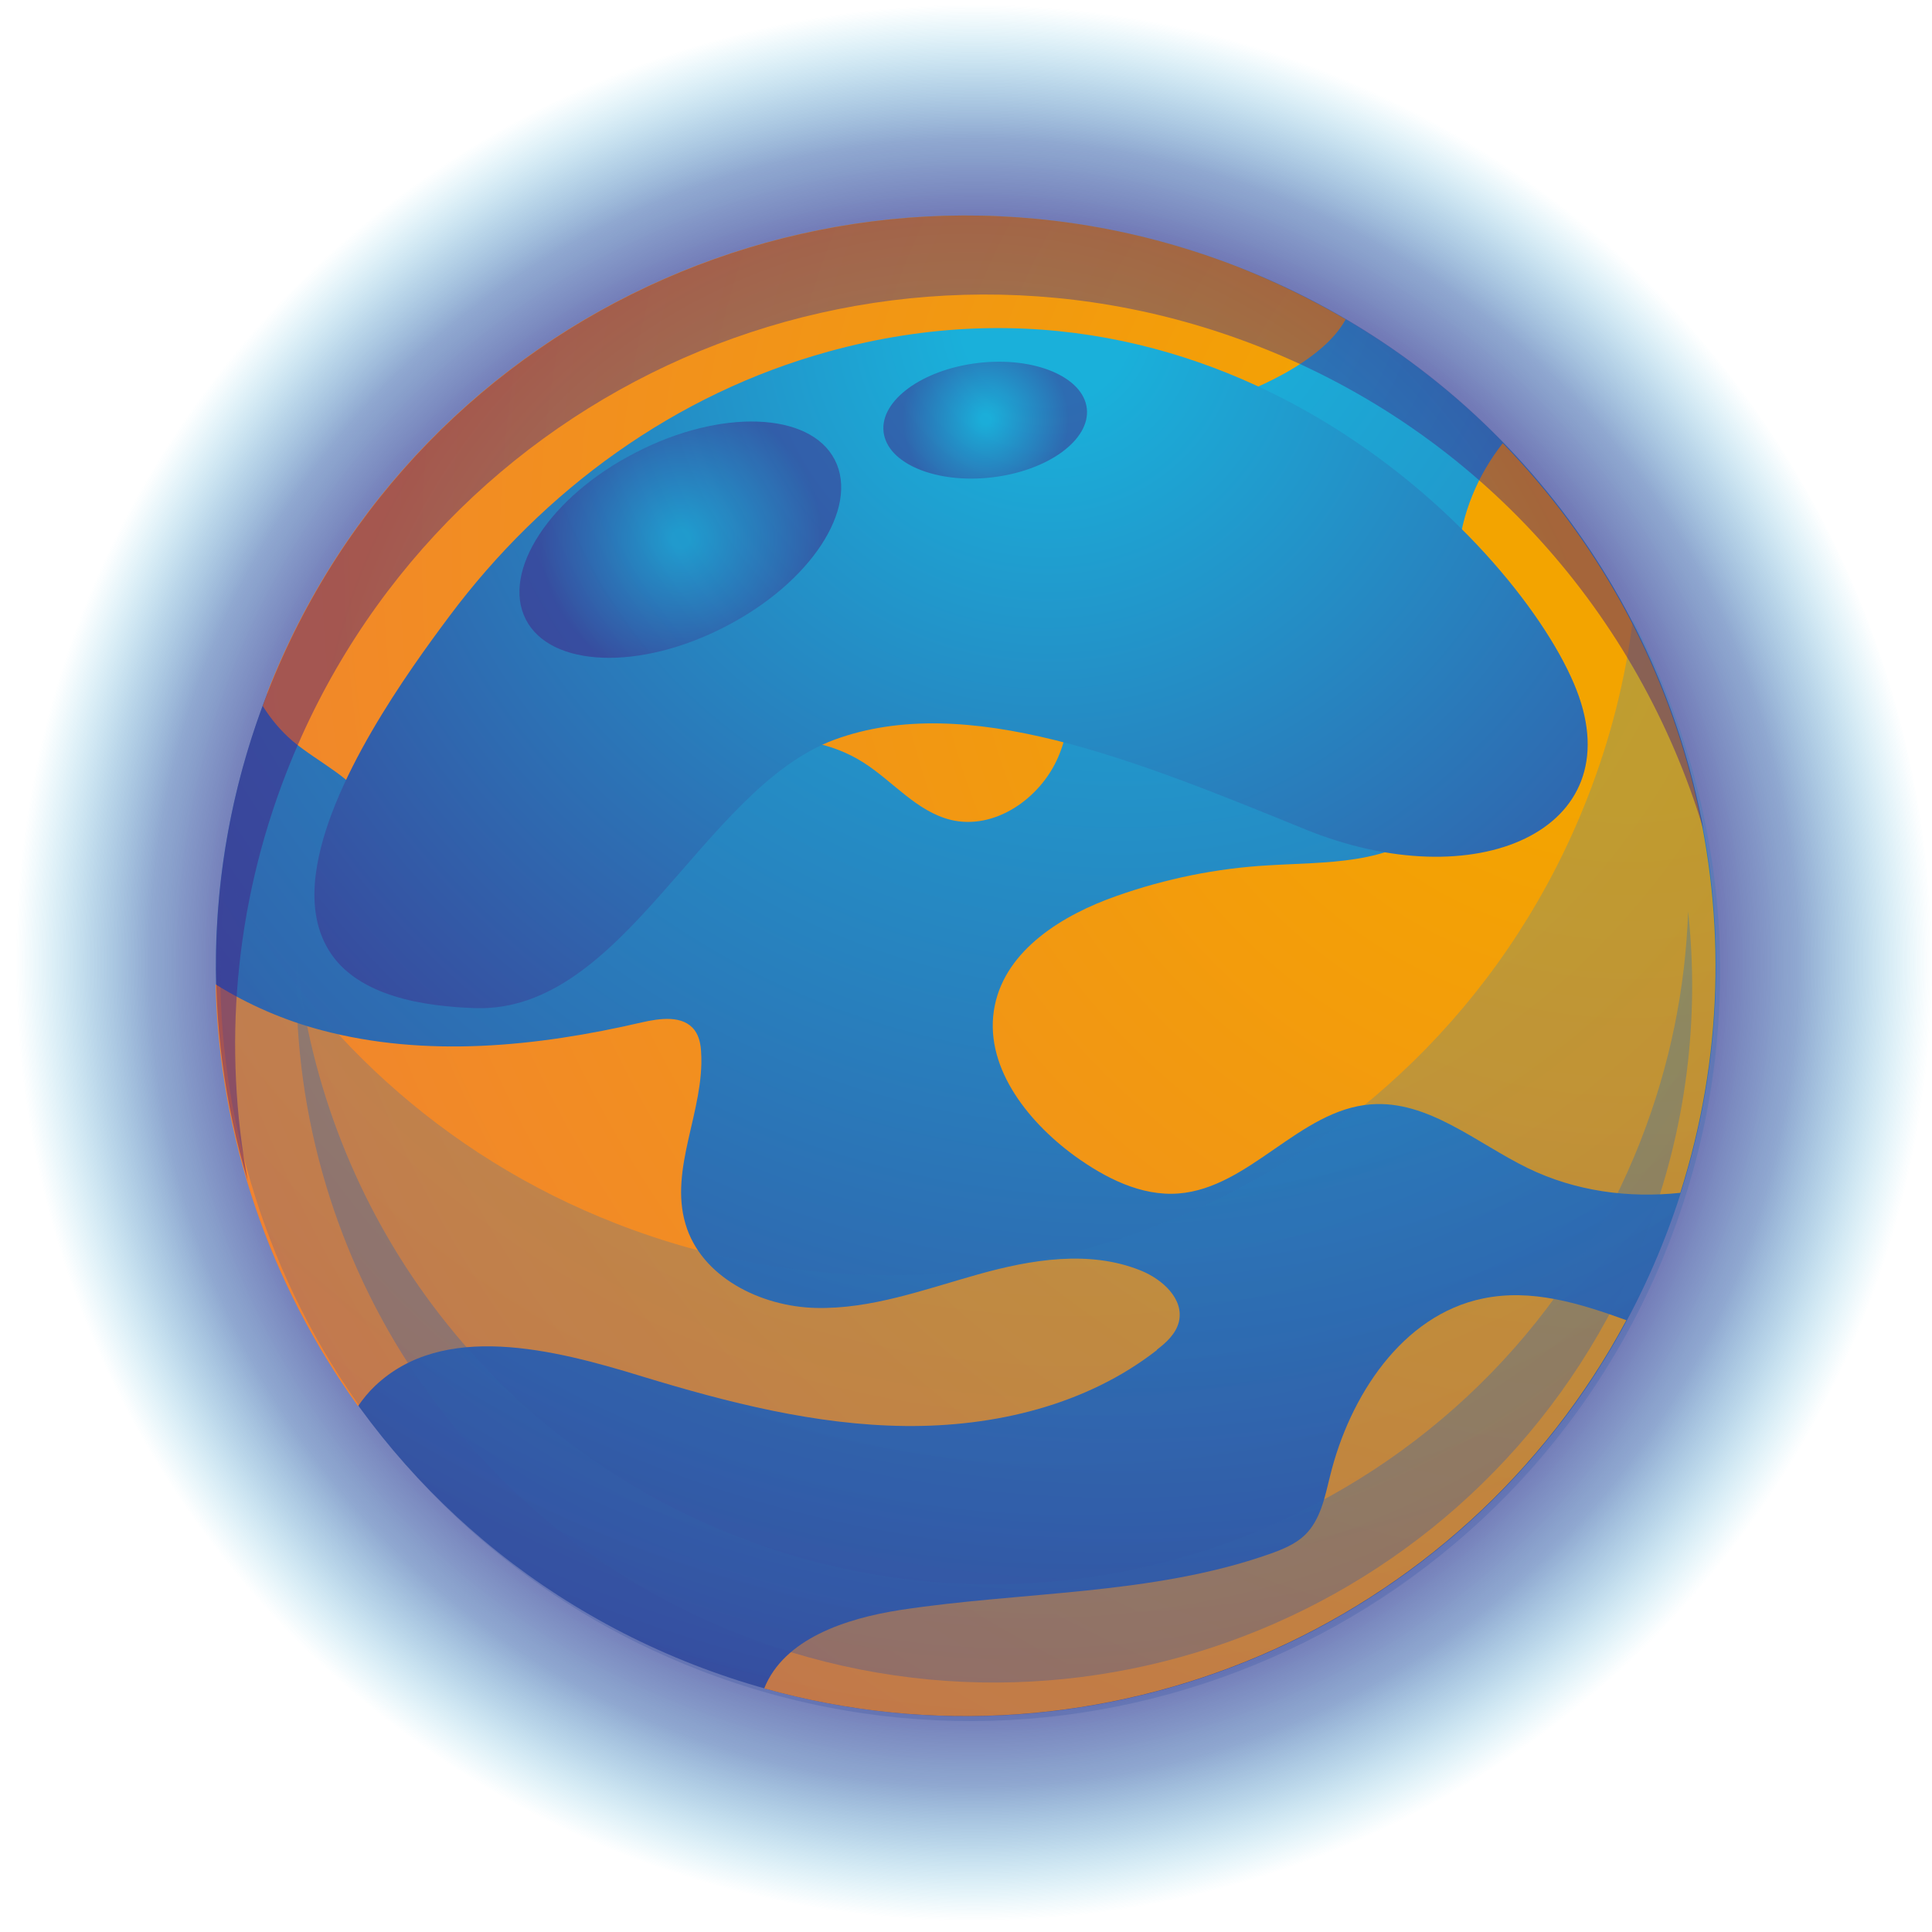 <?xml version="1.0" encoding="UTF-8"?>
<svg xmlns="http://www.w3.org/2000/svg" xmlns:xlink="http://www.w3.org/1999/xlink" viewBox="0 0 59.41 59.41">
  <defs>
    <style>
      .cls-1 {
        fill: url(#radial-gradient-3);
      }

      .cls-1, .cls-2, .cls-3, .cls-4, .cls-5, .cls-6, .cls-7, .cls-8, .cls-9 {
        mix-blend-mode: screen;
      }

      .cls-2 {
        fill: url(#radial-gradient-11);
      }

      .cls-2, .cls-6, .cls-8 {
        opacity: .45;
      }

      .cls-3 {
        fill: url(#radial-gradient-8);
        opacity: .34;
      }

      .cls-10 {
        isolation: isolate;
      }

      .cls-4 {
        fill: url(#radial-gradient-5);
      }

      .cls-11 {
        fill: url(#radial-gradient);
      }

      .cls-5 {
        fill: url(#radial-gradient-10);
      }

      .cls-6 {
        fill: url(#radial-gradient-9);
      }

      .cls-12 {
        fill: url(#radial-gradient-7);
        mix-blend-mode: multiply;
        opacity: .25;
      }

      .cls-13 {
        fill: url(#radial-gradient-2);
      }

      .cls-7 {
        fill: url(#radial-gradient-4);
      }

      .cls-8 {
        fill: url(#radial-gradient-12);
      }

      .cls-9 {
        fill: url(#radial-gradient-6);
      }
    </style>
    <radialGradient id="radial-gradient" cx="8.81" cy="587.63" fx="8.81" fy="587.63" r="29.48" gradientTransform="translate(595.75 -129.31) rotate(75.17)" gradientUnits="userSpaceOnUse">
      <stop offset="0" stop-color="#461980"/>
      <stop offset=".43" stop-color="#451b81" stop-opacity=".99"/>
      <stop offset=".58" stop-color="#432386" stop-opacity=".93"/>
      <stop offset=".69" stop-color="#3e318e" stop-opacity=".84"/>
      <stop offset=".78" stop-color="#39459a" stop-opacity=".71"/>
      <stop offset=".86" stop-color="#315fa9" stop-opacity=".54"/>
      <stop offset=".92" stop-color="#287fbc" stop-opacity=".32"/>
      <stop offset=".98" stop-color="#1da4d2" stop-opacity=".08"/>
      <stop offset="1" stop-color="#1ab0da" stop-opacity="0"/>
    </radialGradient>
    <radialGradient id="radial-gradient-2" cx="-593.57" cy="-350" fx="-593.57" fy="-350" r="67.63" gradientTransform="translate(460.34 549.4) rotate(21.3)" gradientUnits="userSpaceOnUse">
      <stop offset=".06" stop-color="#1ab0da"/>
      <stop offset="1" stop-color="#461980"/>
    </radialGradient>
    <radialGradient id="radial-gradient-3" cx="1.74" cy="564.97" fx="1.74" fy="564.97" r="155.02" gradientTransform="translate(595.75 -129.31) rotate(75.17)" gradientUnits="userSpaceOnUse">
      <stop offset=".05" stop-color="#f3a400"/>
      <stop offset="1" stop-color="#ec29b8"/>
    </radialGradient>
    <radialGradient id="radial-gradient-4" cx="1.74" cy="564.97" fx="1.74" fy="564.97" r="155.02" xlink:href="#radial-gradient-3"/>
    <radialGradient id="radial-gradient-5" cx="1.74" cy="564.96" fx="1.74" fy="564.96" r="155.02" xlink:href="#radial-gradient-3"/>
    <radialGradient id="radial-gradient-6" cx="1.74" cy="564.97" fx="1.74" fy="564.97" r="155.02" xlink:href="#radial-gradient-3"/>
    <radialGradient id="radial-gradient-7" cx="-593" cy="-344.4" fx="-593" fy="-344.4" r="61.34" xlink:href="#radial-gradient-2"/>
    <radialGradient id="radial-gradient-8" cx="-591.6" cy="-336.84" fx="-591.6" fy="-336.84" r="50.28" xlink:href="#radial-gradient-2"/>
    <radialGradient id="radial-gradient-9" cx="1041.27" cy="-599.43" fx="1041.27" fy="-599.43" r="20.03" gradientTransform="translate(206.42 1213.36) rotate(-68.53)" xlink:href="#radial-gradient-2"/>
    <radialGradient id="radial-gradient-10" cx="-594.9" cy="-347.2" fx="-594.9" fy="-347.2" r="43.29" xlink:href="#radial-gradient-2"/>
    <radialGradient id="radial-gradient-11" cx="1045.85" cy="-610.66" fx="1045.85" fy="-610.66" r="4.34" gradientTransform="translate(206.42 1213.36) rotate(-68.53)" xlink:href="#radial-gradient-2"/>
    <radialGradient id="radial-gradient-12" cx="1052.7" cy="-603.28" fx="1052.7" fy="-603.28" r="2.55" gradientTransform="translate(206.42 1213.36) rotate(-68.53)" xlink:href="#radial-gradient-2"/>
  </defs>
  <g class="cls-10">
    <g id="Vrstva_1" data-name="Vrstva 1">
      <g>
        <g>
          <path class="cls-11" d="m57.37,40.49c-5.96,15.28-23.17,22.84-38.45,16.88S-3.92,34.2,2.04,18.92C7.99,3.64,25.21-3.92,40.49,2.04c15.28,5.96,22.84,23.17,16.88,38.45Z"/>
          <path class="cls-13" d="m51.19,38.08c-4.63,11.87-17.99,17.74-29.86,13.11-11.87-4.63-17.74-17.99-13.11-29.86S26.21,3.59,38.08,8.22c11.87,4.63,17.74,17.99,13.11,29.86Z"/>
          <g>
            <path class="cls-1" d="m35.58,41.5c.29-.22.58-.49.67-.85.17-.7-.5-1.31-1.17-1.58-1.58-.64-3.37-.34-5.01.12-1.64.46-3.28,1.07-4.98,1.03-1.7-.04-3.53-.95-4.01-2.58-.51-1.71.59-3.5.48-5.28-.01-.24-.06-.49-.2-.68-.35-.47-1.06-.37-1.63-.24-3.23.75-6.64,1.09-9.84.24-1.14-.3-2.25-.78-3.26-1.41.11,4.69,1.67,9.21,4.38,12.97.15-.22.32-.43.52-.62,2.09-1.99,5.47-1.14,8.23-.29,2.63.8,5.32,1.49,8.07,1.52,2.75.03,5.57-.64,7.74-2.33Z"/>
            <path class="cls-7" d="m50.02,40.6c-1.46-.53-2.93-.98-4.42-.67-2.48.51-4.1,3-4.7,5.46-.16.64-.29,1.34-.77,1.81-.29.28-.68.44-1.07.58-3.63,1.28-7.59,1.15-11.39,1.73-1.66.26-3.56.88-4.17,2.41,10.39,2.91,21.44-1.83,26.51-11.32Z"/>
            <path class="cls-4" d="m8.22,21.33c-.05.12-.09.25-.14.38.25.4.55.76.91,1.07.82.69,1.9,1.14,2.42,2.08.28.51.36,1.12.64,1.63.69,1.28,2.46,1.64,3.85,1.2,1.39-.44,2.49-1.48,3.56-2.47,1.07-.99,2.22-1.99,3.64-2.34,1.17-.29,2.46-.07,3.47.58.9.58,1.62,1.49,2.66,1.75,1.35.33,2.76-.65,3.31-1.93.55-1.28.41-2.75.08-4.1-.16-.67-.37-1.34-.35-2.02.06-1.85,1.72-3.25,3.4-4.03,1.68-.78,3.56-1.22,4.97-2.43.29-.25.56-.55.74-.88-1.04-.61-2.15-1.15-3.31-1.61-11.87-4.63-25.24,1.24-29.86,13.11Z"/>
            <path class="cls-9" d="m44.85,17.03c-.12,1.44.25,2.87.36,4.32.1,1.44-.12,3.03-1.17,4.03-1.28,1.22-3.27,1.12-5.04,1.23-1.59.09-3.16.41-4.66.94-1.66.58-3.4,1.65-3.75,3.37-.37,1.81.96,3.53,2.45,4.62.94.68,2.05,1.25,3.2,1.16,2.19-.17,3.72-2.57,5.91-2.74,1.76-.14,3.25,1.19,4.83,1.96,1.46.71,3.09.93,4.69.76,2.64-8.3.32-17.11-5.46-23.05-.77.98-1.27,2.17-1.37,3.41Z"/>
          </g>
          <path class="cls-12" d="m50.21,19.07c-.23,1.83-.69,3.66-1.39,5.45-4.63,11.87-17.99,17.74-29.86,13.11-5.37-2.09-9.5-5.98-12-10.7-1.32,10.26,4.43,20.48,14.5,24.41,11.87,4.63,25.24-1.24,29.86-13.11,2.53-6.5,1.91-13.44-1.11-19.16Z"/>
          <path class="cls-3" d="m51.91,28.03c-.08,2.34-.55,4.71-1.45,7.02-4.3,11.04-16.74,16.5-27.79,12.2-7.73-3.01-12.71-10.01-13.54-17.72-.31,8.86,4.92,17.34,13.65,20.74,11.04,4.3,23.48-1.16,27.79-12.2,1.29-3.31,1.7-6.74,1.34-10.05Z"/>
          <path class="cls-6" d="m8.81,23.75c4.63-11.87,17.99-17.74,29.86-13.11,6.88,2.68,11.73,8.3,13.71,14.86-1.41-7.58-6.59-14.28-14.3-17.29-11.87-4.63-25.24,1.24-29.86,13.11-1.94,4.99-2.03,10.24-.6,15-.76-4.08-.43-8.42,1.19-12.57Z"/>
        </g>
        <path class="cls-5" d="m9.71,26.89c.35-2.8,2.86-6.27,4.1-7.93,2.91-3.9,6.95-6.85,11.67-8.15,12.34-3.4,21.32,6.09,23,10.41s-3.1,6.42-8.35,4.28c-5.25-2.14-10.42-4.25-14.48-2.75-4.06,1.51-6.46,8.4-11.04,8.25-1.52-.05-3.62-.34-4.5-1.78-.41-.67-.51-1.47-.4-2.34Z"/>
        <g>
          <path class="cls-2" d="m25.67,14.14c.76,1.48-.74,3.78-3.37,5.13-2.62,1.36-5.37,1.26-6.13-.22-.76-1.48.74-3.78,3.37-5.13,2.62-1.36,5.37-1.26,6.13.22Z"/>
          <path class="cls-8" d="m33.42,12.56c.11.97-1.2,1.92-2.92,2.12-1.73.2-3.22-.43-3.33-1.4s1.2-1.92,2.92-2.12,3.22.43,3.33,1.4Z"/>
        </g>
      </g>
    </g>
  </g>
</svg>